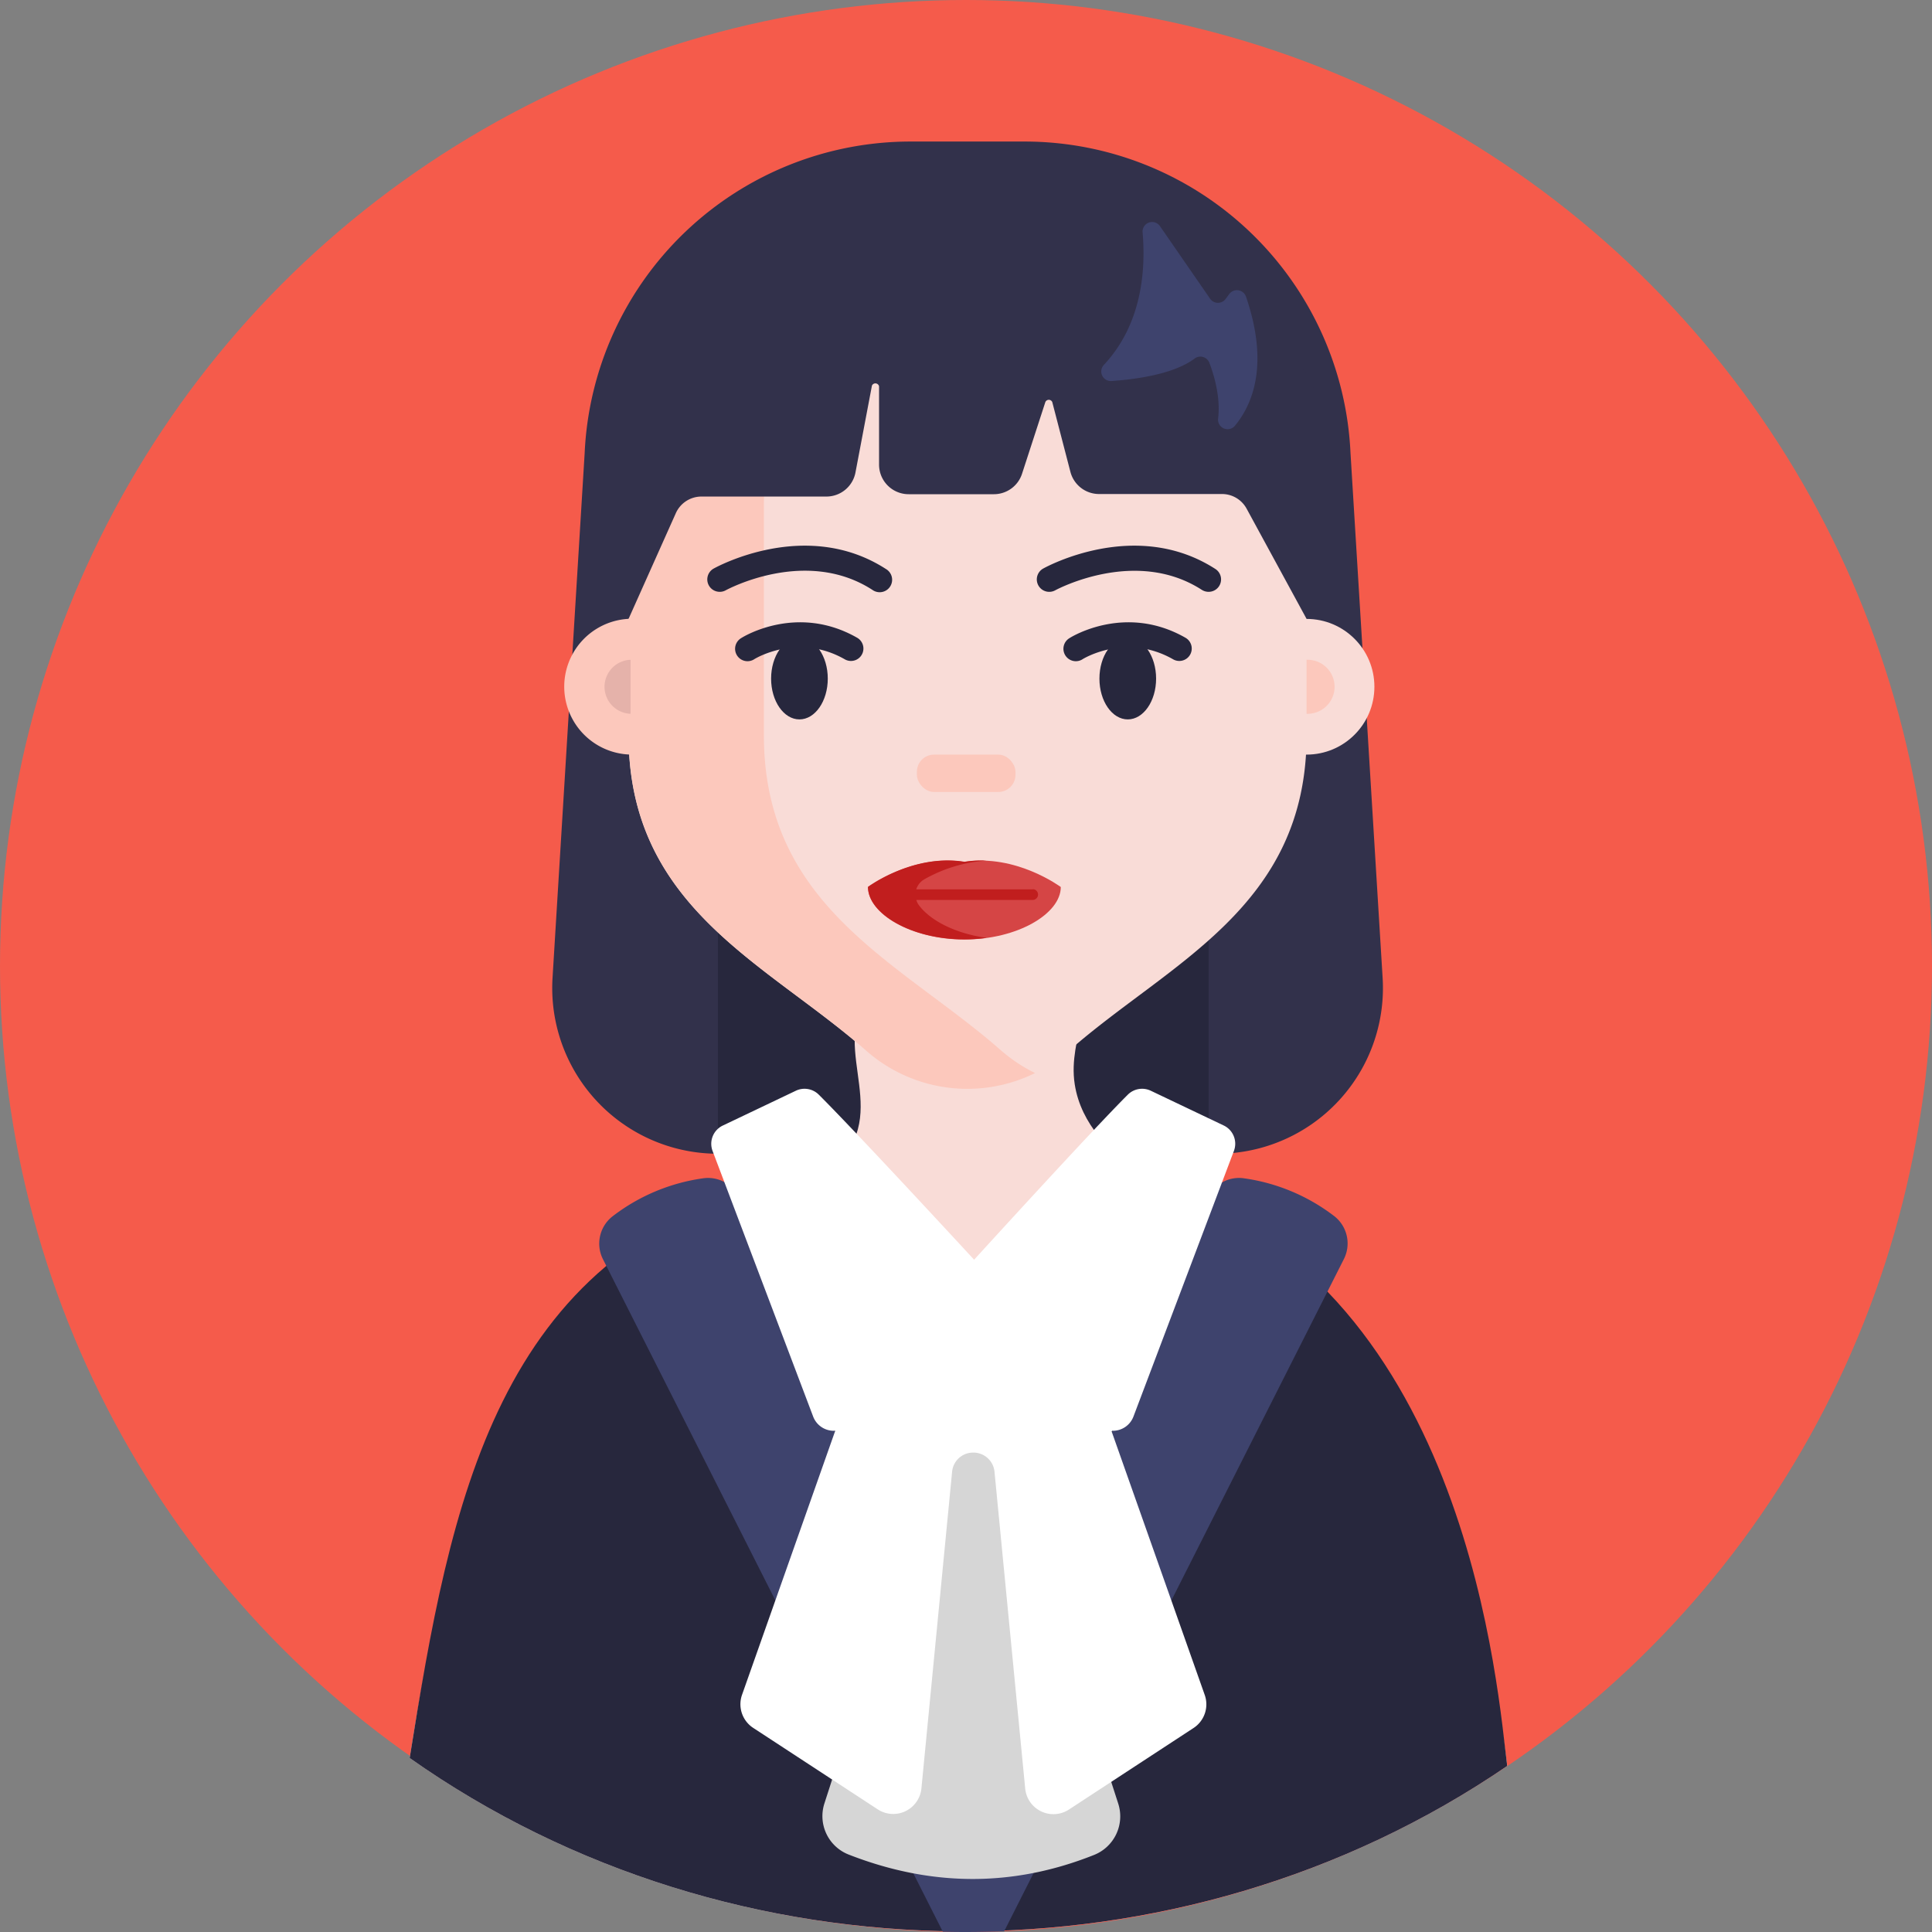 <svg xmlns="http://www.w3.org/2000/svg" viewBox="0 0 512 512"><rect x="0" y="0" width="512" height="512" fill="#808080" stroke="none"/><defs><style>.cls-1{fill:#f55b4b;}.cls-2{fill:#32314b;}.cls-3{fill:#27273d;}.cls-4{fill:#f9dcd7;}.cls-5{fill:#3e436d;}.cls-6{fill:#d6d6d6;}.cls-7{fill:#fff;}.cls-8{fill:#fcc8bc;}.cls-9{fill:#e5b2aa;}.cls-10{fill:#d54545;}.cls-11{fill:#c11e1e;}</style></defs><g id="BULINE"><circle class="cls-1" cx="256" cy="256" r="256"/></g><g id="Icons"><path class="cls-2" d="M322.58,305.75H190.26a43.91,43.91,0,0,1-43.83-46.6l8.51-139.06a86.49,86.49,0,0,1,86.4-82.58H271.5a86.49,86.49,0,0,1,86.4,82.58l8.51,139.06A43.91,43.91,0,0,1,322.58,305.75Z"/><rect class="cls-3" x="190.26" y="146.69" width="130.03" height="159.06"/><path class="cls-4" d="M399.43,468c-86.64,59.2-205.08,58.39-290.86-2.11,8.83-55.17,22.89-123.32,81.7-146.48l.27-.11c8.85-3.4,21.55-3.29,28.85-8.91,18.41-14.19.2-31.63,10.51-46.37,5.58-8,42.53-12.08,50.43-6.88,12.23,8,2.44,17.17,4.49,30.25,3.32,21.17,31.77,30.86,32.64,31.34,59.35,28.61,74,89.31,82,149.27C396.21,470.17,391.52,408.5,399.43,468Z"/><path class="cls-3" d="M399.43,468c-86.64,59.2-205.08,58.38-290.86-2.11C119.38,398.41,131.3,332,205.46,313.42L257.76,338s50.64-23.31,50.75-23.25C389.63,342,397,449.59,399.43,468Z"/><path class="cls-5" d="M356.12,333.71l-90,178.09q-5,.19-10.12.2-3.08,0-6.14-.07L159.79,333.71a9.18,9.18,0,0,1,2.49-11.33,50.87,50.87,0,0,1,24-10.11,9.13,9.13,0,0,1,9.82,5.62l43.68,106.84c6.67,16.31,29.76,16.31,36.43,0l43.69-106.84a9.11,9.11,0,0,1,9.81-5.62,50.87,50.87,0,0,1,24,10.11A9.18,9.18,0,0,1,356.12,333.71Z"/><path class="cls-6" d="M257.41,357.28,218.49,477.89a10.94,10.94,0,0,0,6.34,13.56c21.82,8.55,43.49,8.72,65,.17A11,11,0,0,0,296.35,478Z"/><path class="cls-7" d="M300.38,375.39,327,305a5.36,5.36,0,0,0-2.71-6.74L305,289.07a5.37,5.37,0,0,0-6.09,1c-9.84,9.8-40.76,43.77-40.76,43.77s-31.35-34-41.19-43.77a5.35,5.35,0,0,0-6.08-1l-19.33,9.21a5.36,5.36,0,0,0-2.71,6.74l26.65,70.37a5.84,5.84,0,0,0,5.86,3.77l-24.71,70a7.49,7.49,0,0,0,3,8.77l33,21.59A7.51,7.51,0,0,0,244.18,474l8.14-84a5.58,5.58,0,0,1,5.57-5.05h.1a5.62,5.62,0,0,1,5.56,5.05l8.14,84a7.51,7.51,0,0,0,11.58,5.55l33-21.59a7.49,7.49,0,0,0,3-8.77L294.6,379.36l.14-.19A5.83,5.83,0,0,0,300.38,375.39Z"/><path class="cls-4" d="M346.26,133.78v61.11c0,45.58-36.28,60.18-62.73,83.36a40.7,40.7,0,0,1-54.22,0c-26.45-23.18-62.73-37.78-62.73-83.36V133.78c0-.2,0-.42,0-.62.21-31.89,17.33-59.51,42.31-73.3.81-.45,22-8.8,32.89-9.27,1.08-.06,2.17-.08,3.25-.08H267.8a75.44,75.44,0,0,1,49.88,19,76.87,76.87,0,0,1,6,5.84,85.37,85.37,0,0,1,22.45,53.78h0C346.22,130.68,346.26,132.22,346.26,133.78Z"/><path class="cls-8" d="M202.44,194.89V133.78c0-43.64,31.63-79.45,71.9-83-2.16-.21-4.34-.3-6.55-.3H245.05c-43.34,0-78.47,37.29-78.47,83.27V164a18,18,0,0,0,0,35.95h.18c2.61,41.61,37.11,56,62.54,78.27a40.57,40.57,0,0,0,45,6.15,41.94,41.94,0,0,1-9.19-6.15C238.71,255.07,202.44,240.47,202.44,194.89Z"/><circle class="cls-4" cx="346.25" cy="182" r="17.98"/><path class="cls-3" d="M190.75,156.84a3.29,3.29,0,0,1-1.61-6.17c1-.55,24.63-13.43,45.62.11a3.3,3.3,0,1,1-3.57,5.54c-17.7-11.43-38.63,0-38.84.1A3.22,3.22,0,0,1,190.75,156.84Z"/><path class="cls-3" d="M320.29,156.84a3.35,3.35,0,0,1-1.79-.52c-17.62-11.38-38.63,0-38.84.11a3.29,3.29,0,0,1-3.2-5.76c1-.55,24.63-13.43,45.62.11a3.29,3.29,0,0,1-1.79,6.06Z"/><rect class="cls-8" x="242.99" y="199.98" width="26.12" height="9.9" rx="4.54"/><path class="cls-9" d="M167.1,174.85a7.16,7.16,0,0,0,0,14.31Z"/><path class="cls-8" d="M346.25,189.16a7.16,7.16,0,1,0,0-14.31Z"/><path class="cls-10" d="M255.56,228.42c-13.65-2.21-25.55,6.65-25.55,6.65,0,7.06,11.44,13.91,25.55,13.91h0c14.12,0,25.56-6.85,25.56-13.91C281.12,235.07,269.22,226.21,255.56,228.42Z"/><path class="cls-11" d="M273.75,235.68H242.82A4.65,4.65,0,0,1,245,233a38.61,38.61,0,0,1,16.44-4.93,27.6,27.6,0,0,0-5.84.31c-13.66-2.21-25.56,6.65-25.56,6.65,0,7.06,11.44,13.91,25.56,13.91a42.54,42.54,0,0,0,5.85-.4c-8.21-1.13-14.89-4.55-17.94-8.66a4.6,4.6,0,0,1-.68-1.39h30.95a1.43,1.43,0,0,0,0-2.85Z"/><path class="cls-2" d="M185.89,131.59H219a7.84,7.84,0,0,0,7.71-6.39l4.36-23a1,1,0,0,1,1.89.17v20.76a7.84,7.84,0,0,0,7.84,7.84h22.59a7.84,7.84,0,0,0,7.46-5.42l6.18-19a1,1,0,0,1,1.83,0l4.81,18.5a7.84,7.84,0,0,0,7.59,5.87h32.57a7.43,7.43,0,0,1,6.54,3.89L346.25,164l7.16-18.68V125.13a50.56,50.56,0,0,0-8.2-27.6L333.08,78.9,307.82,57.35a41.54,41.54,0,0,0-20.57-9.46l-35.91-5.6A41.53,41.53,0,0,0,234.8,43l-26.55,6.67-17,9.33A50.58,50.58,0,0,0,166.59,90.9l-7,27.4a50.58,50.58,0,0,0,1.18,28.91L166.58,164l12.52-28A7.44,7.44,0,0,1,185.89,131.59Z"/><path class="cls-5" d="M302.8,61.59c.86,9.92-.14,24.29-10.26,35.11a2.54,2.54,0,0,0,2,4.28c6.71-.47,16.55-1.86,22-5.93a2.55,2.55,0,0,1,3.94,1.06c1.36,3.55,3,9.31,2.33,14.81a2.53,2.53,0,0,0,4.5,1.86c4.86-5.93,8.94-16.51,2.89-34.17a2.54,2.54,0,0,0-4.45-.67l-.94,1.27a2.53,2.53,0,0,1-4.13-.06L307.41,59.94A2.53,2.53,0,0,0,302.8,61.59Z"/><ellipse class="cls-3" cx="211.86" cy="179.84" rx="7.51" ry="10.81"/><path class="cls-3" d="M225.52,175.16a3.29,3.29,0,0,1-1.63-.43c-12.48-7.13-23.81-.15-23.93-.08a3.29,3.29,0,1,1-3.51-5.56c.59-.38,14.83-9.15,30.7-.08a3.29,3.29,0,0,1-1.63,6.15Z"/><ellipse class="cls-3" cx="298.87" cy="179.84" rx="7.51" ry="10.81"/><path class="cls-3" d="M312.53,175.16a3.29,3.29,0,0,1-1.63-.43c-12.48-7.13-23.81-.15-23.93-.08a3.29,3.29,0,1,1-3.51-5.56c.6-.38,14.83-9.15,30.7-.08a3.29,3.29,0,0,1-1.63,6.15Z"/></g></svg>